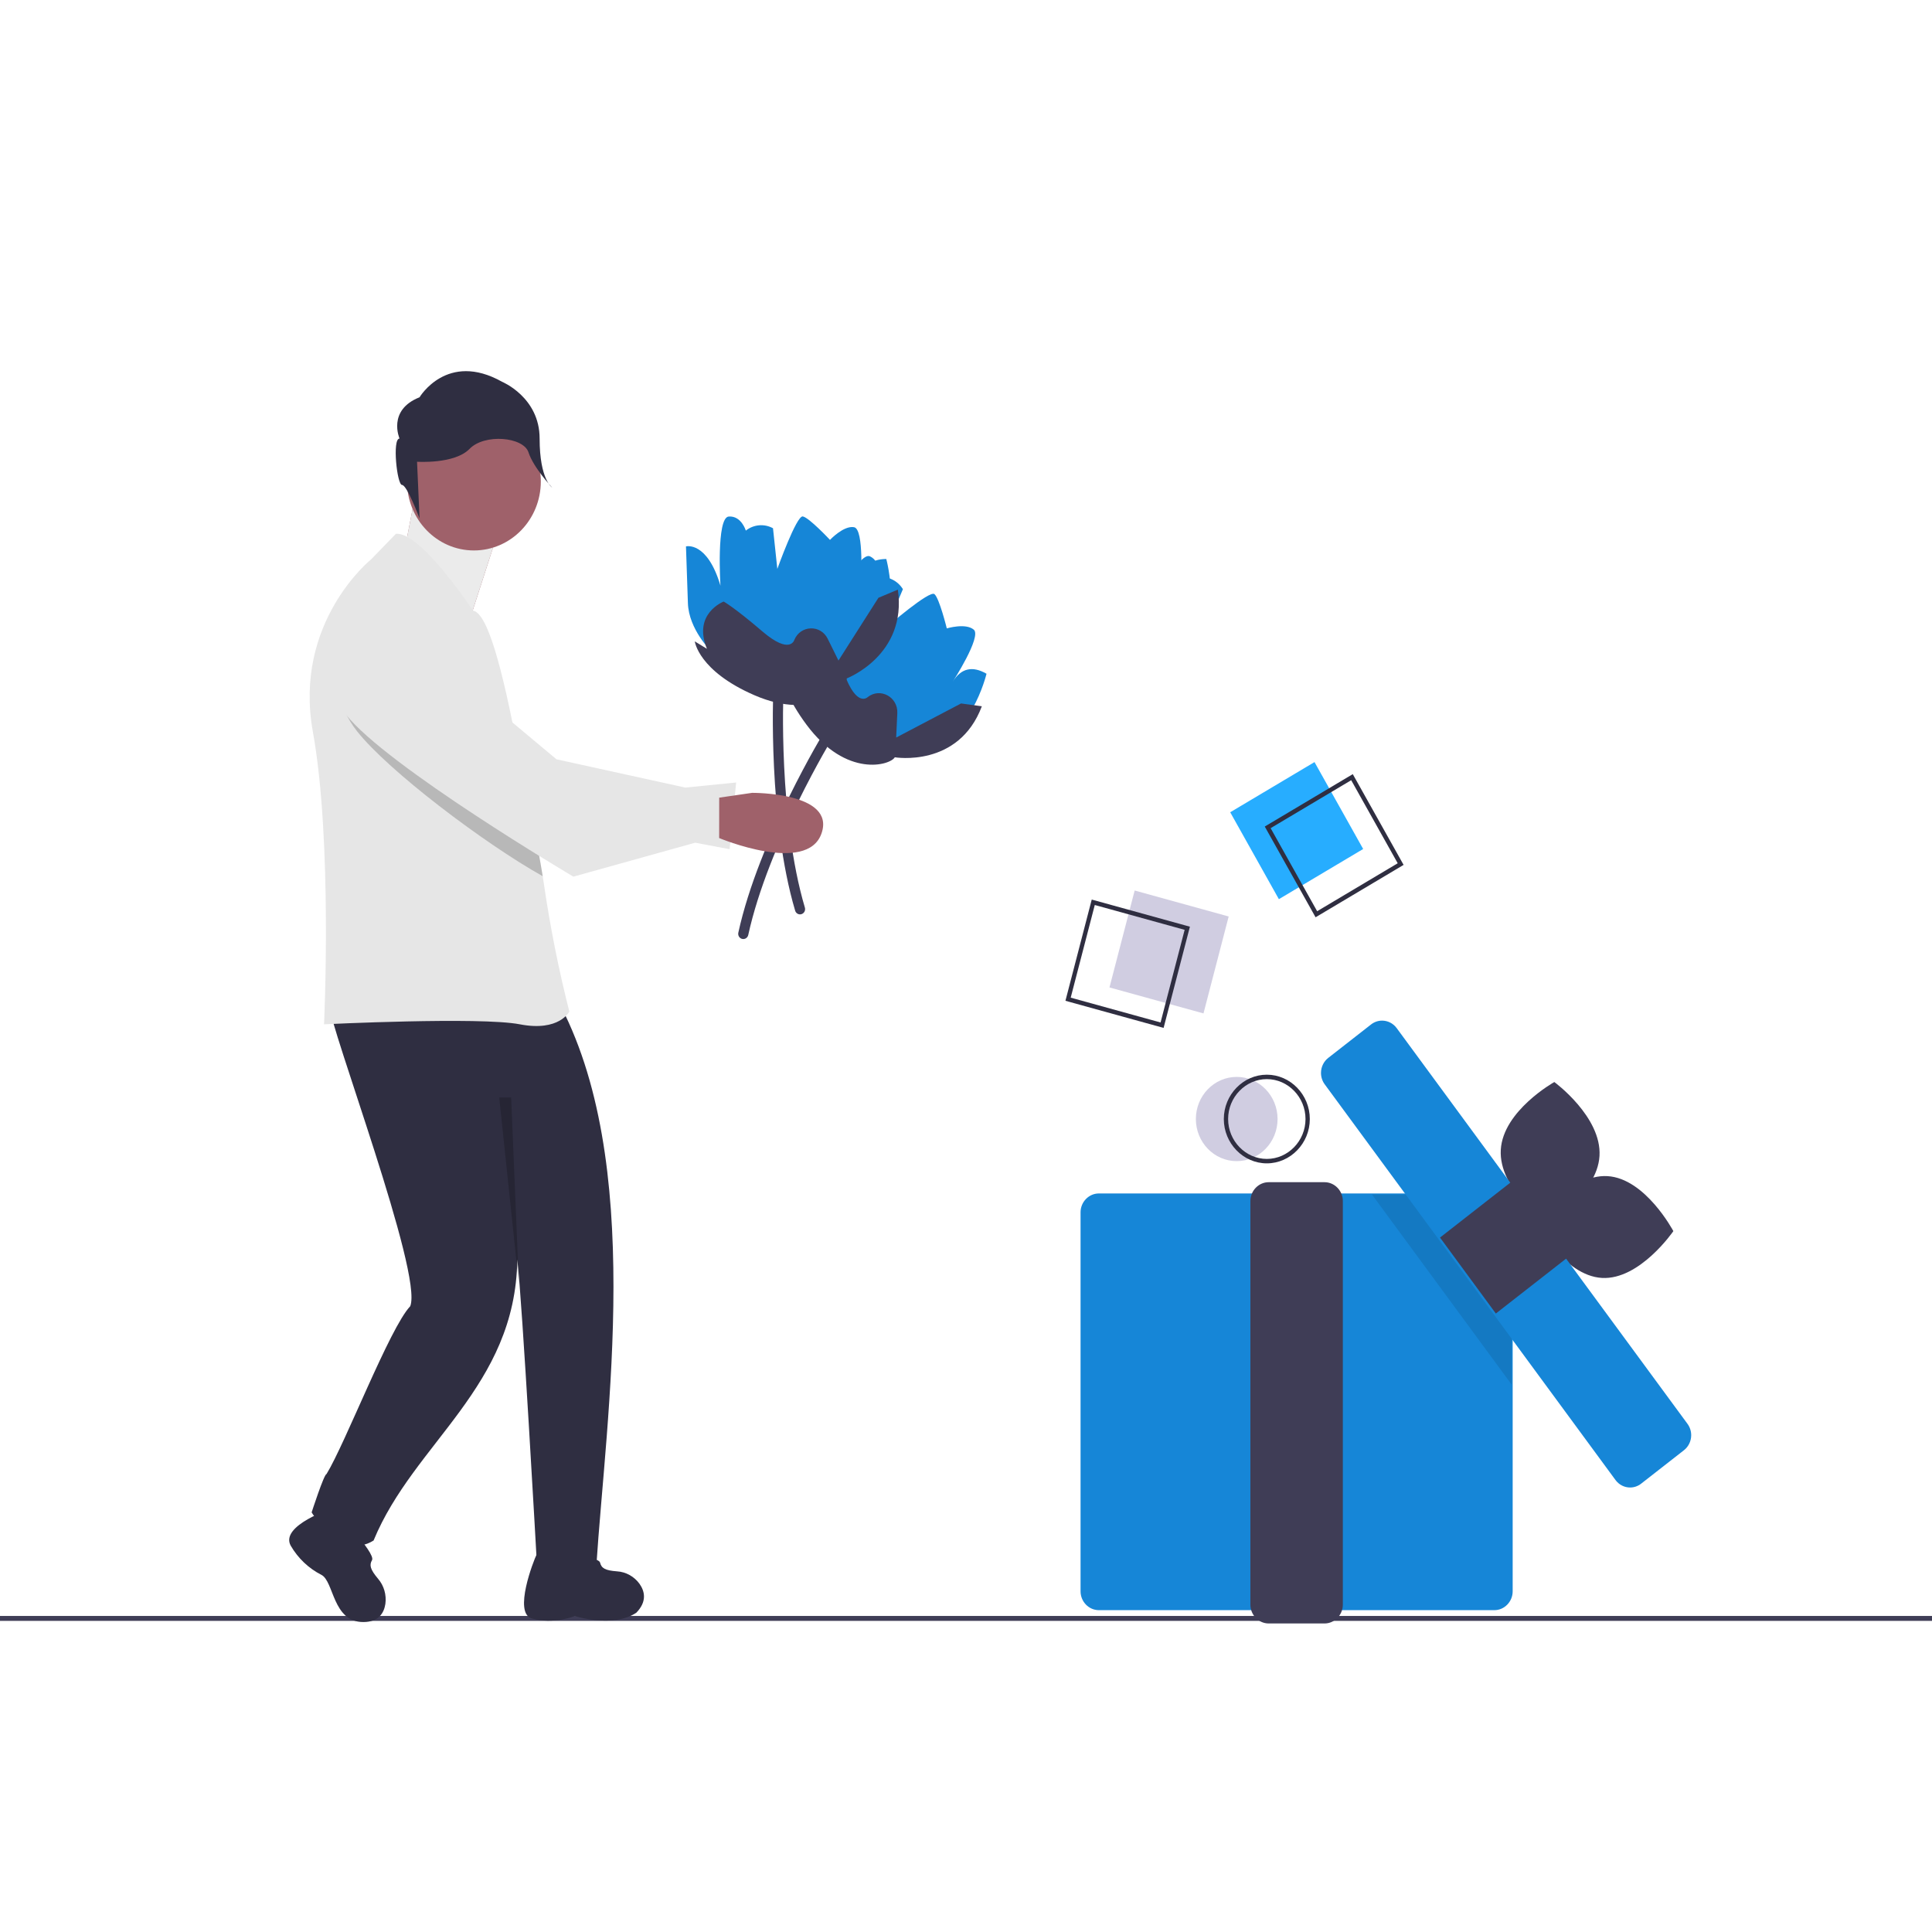 <?xml version="1.0" encoding="UTF-8" standalone="no"?><!DOCTYPE svg PUBLIC "-//W3C//DTD SVG 1.1//EN" "http://www.w3.org/Graphics/SVG/1.1/DTD/svg11.dtd"><svg width="100%" height="100%" viewBox="0 0 4167 4167" version="1.1" xmlns="http://www.w3.org/2000/svg" xmlns:xlink="http://www.w3.org/1999/xlink" xml:space="preserve" xmlns:serif="http://www.serif.com/" style="fill-rule:evenodd;clip-rule:evenodd;stroke-linejoin:round;stroke-miterlimit:2;"><g><path d="M2835.16,1643.69l-181.804,108.221l104.965,187.444l181.804,-108.221l-104.965,-187.444Z" style="fill:#27adff;"/><path d="M2837.47,1978.42l-109.603,-195.727l189.837,-113.001l109.604,195.729l-189.838,112.999Zm-96.934,-192.225l100.33,179.162l173.772,-103.438l-100.33,-179.164l-173.772,103.44Z" style="fill:#2f2e41;fill-rule:nonzero;"/><ellipse cx="2667.4" cy="2413.54" rx="88.099" ry="90.832" style="fill:#d0cde1;"/><path d="M2732.31,2509.15c-50.874,0 -92.736,-43.161 -92.736,-95.613c-0,-52.451 41.862,-95.613 92.736,-95.613c50.873,0 92.736,43.162 92.736,95.613c0,52.452 -41.863,95.613 -92.736,95.613Zm-0,-181.664c-45.786,-0 -83.463,38.845 -83.463,86.051c0,47.207 37.677,86.052 83.463,86.052c45.786,0 83.462,-38.845 83.462,-86.052c0,-47.206 -37.676,-86.051 -83.462,-86.051Z" style="fill:#2f2e41;fill-rule:nonzero;"/><path d="M3223.17,3472.84l-853.174,-0c-21.612,-0.026 -39.388,-18.354 -39.413,-40.636l-0,-817.491c0.025,-22.282 17.801,-40.61 39.413,-40.636l853.174,0c21.611,0.026 39.388,18.354 39.412,40.636l0,817.491c-0.024,22.282 -17.801,40.61 -39.412,40.636Z" style="fill:#1686d7;fill-rule:nonzero;"/><path d="M2856.86,3501.54l-120.557,0c-21.612,-0.025 -39.388,-18.353 -39.413,-40.635l0,-870.48c0.025,-22.283 17.801,-40.61 39.413,-40.636l120.557,0c21.612,0.026 39.388,18.353 39.413,40.636l0,870.48c-0.025,22.282 -17.801,40.61 -39.413,40.635Z" style="fill:#3f3d56;fill-rule:nonzero;"/><path d="M3449.85,2493.15c-4.984,84.332 -115.474,146.009 -115.474,146.009c0,0 -102.409,-75.053 -97.424,-159.385c4.985,-84.333 115.474,-146.01 115.474,-146.01c0,0 102.409,75.053 97.424,159.386Z" style="fill:#3f3d56;fill-rule:nonzero;"/><path d="M3454.86,2756.27c-81.811,-4.876 -141.977,-118.6 -141.977,-118.6c0,-0 72.475,-105.82 154.286,-100.944c81.81,4.876 141.976,118.6 141.976,118.6c0,0 -72.475,105.819 -154.285,100.944Z" style="fill:#3f3d56;fill-rule:nonzero;"/><path d="M3260.27,2674.09l-0,312.081l-301.068,-409.702l229.336,0l71.732,97.621Z" style="fill-opacity:0.1;fill-rule:nonzero;"/><path d="M3515.86,3208.3c-12.343,0.026 -24.006,-5.935 -31.459,-16.079l-627.243,-853.542c-5.189,-7.061 -7.999,-15.682 -7.999,-24.541c0,-12.711 5.785,-24.712 15.611,-32.388l92.397,-72.177c6.847,-5.35 15.208,-8.247 23.8,-8.247c12.329,-0 23.97,5.966 31.414,16.1l627.242,853.537c5.189,7.061 7.999,15.682 7.999,24.541c-0,12.711 -5.785,24.712 -15.611,32.388l-92.397,72.177c-6.83,5.349 -15.177,8.241 -23.754,8.231Z" style="fill:#1686d7;fill-rule:nonzero;"/><path d="M3264.79,2545.06l-158.919,124.144l120.408,163.849l158.92,-124.143l-120.409,-163.85Z" style="fill:#3f3d56;"/><path d="M2447.28,1920.68l-54.334,209.066l202.776,56.019l54.334,-209.066l-202.776,-56.019Z" style="fill:#d0cde1;"/><path d="M2509.7,2217.02l-211.731,-58.493l56.733,-218.304l211.732,58.493l-56.734,218.304Zm-200.374,-65.253l193.818,53.544l51.933,-199.835l-193.818,-53.544l-51.933,199.835Z" style="fill:#2f2e41;fill-rule:nonzero;"/><rect x="-98.047" y="3485.34" width="4362.76" height="10.608" style="fill:#3f3d56;"/><path d="M901.933,1035.72l-32.064,165.283l149.626,115.703l69.473,-214.874l-187.035,-66.112Z" style="fill:#9f616a;fill-rule:nonzero;"/><clipPath id="_clip1"><path d="M901.933,1035.72l-32.064,165.283l149.626,115.703l69.473,-214.874l-187.035,-66.112Z" clip-rule="nonzero"/></clipPath><g clip-path="url(#_clip1)"><rect x="-788.816" y="751.206" width="5125.27" height="2848.13" style="fill:#ebebeb;"/></g><ellipse cx="1022.17" cy="1038.47" rx="144.282" ry="148.758" style="fill:#9f616a;"/><path d="M709.557,2165.59c0.66,47.994 203.398,582.135 175.249,651.687c-44.373,46.765 -139.818,295.673 -180.596,362.074c-5.341,-0.003 -32.06,82.64 -32.06,82.64c0,0 64.126,104.682 133.595,60.605c87.351,-211.819 306.112,-329.957 309.978,-606.032c10.558,87.211 41.728,647.007 41.728,647.007c-0,-0 -5.978,2.617 128.606,15.911c20.894,-324.899 106.281,-877.652 -84.88,-1224.91c-58.774,-27.543 -491.62,11.023 -491.62,11.023Z" style="fill:#2f2e41;fill-rule:nonzero;"/><path d="M1157.44,3352.67c-6.247,12.387 -51.051,126.724 -10.28,138.189c47.019,13.22 92.597,-5.304 92.597,-5.304c-0,-0 82.308,26.519 132.68,-7.185c23.509,-24.238 18.166,-46.273 6.945,-62.249c-11.532,-15.921 -29.315,-25.804 -48.554,-26.983c-25.562,-1.88 -33.679,-6.764 -36.607,-18.84c-4.275,-17.628 -136.781,-17.628 -136.781,-17.628Z" style="fill:#2f2e41;fill-rule:nonzero;"/><path d="M717.748,3252.83c-0,-0 -114.854,37.394 -90.674,81.021c15.702,27.036 38.636,48.84 66.043,62.789c27.406,13.949 23.953,101.814 90.447,101.814c33.248,-0 44.582,-19.477 47.604,-38.953c2.765,-19.665 -3.032,-39.618 -15.827,-54.478c-16.786,-19.965 -19.176,-29.337 -12.965,-40.01c9.068,-15.581 -84.628,-112.183 -84.628,-112.183Z" style="fill:#2f2e41;fill-rule:nonzero;"/><path d="M1227.93,2181.72c0,0 -21.4,44.075 -106.897,27.527c-85.498,-16.495 -422.137,0 -422.137,0c-0,0 18.673,-393.915 -24.075,-630.837c-42.749,-236.922 125.571,-371.904 125.571,-371.904l53.449,-55.107c53.448,-5.463 166.313,165.533 166.313,165.533c37.142,6.417 71.814,169.192 101.393,323.215c1.749,8.804 3.395,17.502 5.042,26.201c13.632,71.814 32.614,151.742 43.983,223.503c0.823,5.092 1.595,10.13 2.315,15.169c13.514,93.186 31.889,185.553 55.043,276.7Z" style="fill:#e6e6e6;fill-rule:nonzero;"/><path d="M1170.57,1889.85c-127.475,-71.442 -333.965,-228.117 -400.583,-312.873c-87.812,-111.645 7.974,-196.506 7.974,-196.506c108.595,-70.647 238.436,171.738 238.436,171.738l105.148,87.937c1.749,8.804 3.395,17.503 5.041,26.201c13.633,71.814 32.615,151.742 43.984,223.503Z" style="fill-opacity:0.2;fill-rule:nonzero;"/><path d="M753.669,1344.18c-0,-0 -95.74,84.91 -7.99,196.519c87.749,111.608 491.023,350.076 491.023,350.076l262.684,-73.216l74.338,14.025l14.016,-143.896l-109.515,11.023l-278.002,-61.03l-177.271,-148.301c0,-0 -160.717,-215.809 -269.283,-145.2Z" style="fill:#e6e6e6;fill-rule:nonzero;"/><path d="M1102.45,2367.07l16.749,403.52l-42.471,-403.52l25.722,0Z" style="fill-opacity:0.2;fill-rule:nonzero;"/><g><path d="M1704.05,1432.6c0,0 -19.352,-65.093 6.338,-115.39c25.689,-50.297 55.178,-108.368 55.178,-108.368c0,0 45.493,12.738 23.879,111.593c0,-0 62.58,-132.617 87.197,-120.404c24.617,12.214 17.412,45.166 17.412,45.166c21.109,-3.002 41.972,6.994 53.358,25.565l-34.05,80.929c0,-0 91.459,-79.238 102.094,-70.274c10.634,8.963 26.635,73.931 26.635,73.931c0,-0 40.458,-12.239 58.182,2.701c17.724,14.94 -45.645,112.75 -45.645,112.75c18.186,-29.785 42.688,-35.187 73.128,-17.635c0,-0 -36.094,150.678 -134.48,149.453c-33.721,-0.42 -107.999,53.997 -151.338,29.751c-83.109,-46.495 -137.888,-199.767 -137.888,-199.767l0,-0l0,-0.001Z" style="fill:#1686d7;fill-rule:nonzero;"/><path d="M1820.49,1452.09c-27.539,-75.652 -41.464,-98.366 -41.464,-98.366c-0,-0 -70.814,-12.13 -80.385,70.047l-15.022,-27.297c-0,0 -23.893,59.278 55.921,166.651c86.364,116.184 181.279,86.942 190.354,70.21c-0,0 137.633,23.331 187.777,-110.012l-44.846,-6.094l-139.918,73.524l2.435,-52.701c1.604,-34.713 -36.79,-55.605 -63.681,-34.651c0,-0 -23.632,24.342 -51.171,-51.31l-0.001,-0l0.001,-0.001Z" style="fill:#3f3d56;fill-rule:nonzero;"/><path d="M1597.72,2023.87c-4.084,-2.402 -6.356,-7.341 -5.26,-12.322c44.032,-201.413 185.254,-433.232 186.675,-435.553c3.244,-5.282 10.077,-6.901 15.151,-3.522c5.119,3.343 6.654,10.329 3.414,15.614c-1.404,2.293 -140.625,230.885 -183.828,428.446c-1.328,6.092 -7.204,9.928 -13.119,8.549c-1.096,-0.25 -2.106,-0.667 -3.033,-1.212l-0,0l0,0Z" style="fill:#3f3d56;fill-rule:nonzero;"/></g><g><path d="M1533.66,1404.27c0,-0 -48.096,-46.651 -49.958,-103.463c-1.862,-56.813 -4.161,-122.318 -4.161,-122.318c0,-0 45.636,-12.181 74.379,84.725c-0,0 -9.388,-147.162 17.864,-149.131c27.252,-1.969 36.833,30.333 36.833,30.333c16.892,-13.393 39.817,-15.37 58.633,-5.057l9.324,87.689c-0,0 41.352,-115.553 54.897,-113.201c13.546,2.352 58.671,50.605 58.671,50.605c-0,0 29.258,-31.301 51.833,-27.381c22.576,3.921 14.548,121.253 14.548,121.253c1.48,-35.162 20.165,-52.373 55.041,-52.681c-0,0 41.074,149.316 -44.971,198.522c-29.49,16.864 -67.85,102.08 -117.147,103.165c-94.535,2.079 -215.785,-103.06 -215.785,-103.06l-0.001,-0Z" style="fill:#1686d7;fill-rule:nonzero;"/><path d="M1644.15,1361.7c-60.282,-51.64 -83.294,-64.253 -83.294,-64.253c-0,-0 -67.338,25.646 -36.152,101.912l-26.168,-16.034c0,0 7.739,63.696 128.673,116.176c130.857,56.788 199.243,-17.106 199.083,-36.276c-0,0 130.758,-50.057 110.22,-191.495l-41.882,17.62l-86.189,135.35l-23.215,-47.019c-15.292,-30.97 -58.682,-29.499 -71.967,2.44c-0,0 -8.826,33.218 -69.108,-18.421l-0,-0l-0.001,-0Z" style="fill:#3f3d56;fill-rule:nonzero;"/><path d="M1725.49,1972.15c-4.702,0 -9.05,-3.128 -10.492,-8.015c-58.564,-197.439 -47.328,-470.946 -47.21,-473.687c0.279,-6.246 5.436,-11.144 11.468,-10.801c6.052,0.287 10.743,5.572 10.47,11.818c-0.118,2.708 -11.168,272.39 46.266,466.06c1.775,5.969 -1.485,12.304 -7.286,14.128c-1.072,0.342 -2.15,0.497 -3.217,0.497l0.001,0Z" style="fill:#3f3d56;fill-rule:nonzero;"/></g><path d="M1551.11,1807.52c-0,0 189.514,79.322 220.706,-9.846c31.191,-89.168 -149.625,-87.638 -149.625,-87.638l-70.985,10.371l-0.096,87.113Z" style="fill:#9f616a;fill-rule:nonzero;"/><path d="M861.743,945.847c-0,-0 -26.976,-61.188 43.161,-89.001c-0,0 59.347,-100.125 178.04,-33.375c0,0 80.928,33.375 80.928,122.376c-0,89 26.976,105.688 26.976,105.688c-0,-0 -40.172,-42.491 -50.962,-75.866c-10.791,-33.375 -94.708,-40.947 -127.079,-7.572c-32.371,33.375 -113.298,27.813 -113.298,27.813l5.395,122.375c0,0 -26.976,-72.313 -37.766,-72.313c-10.79,0 -21.581,-100.125 -5.395,-100.125Z" style="fill:#2f2e41;fill-rule:nonzero;"/></g></svg>